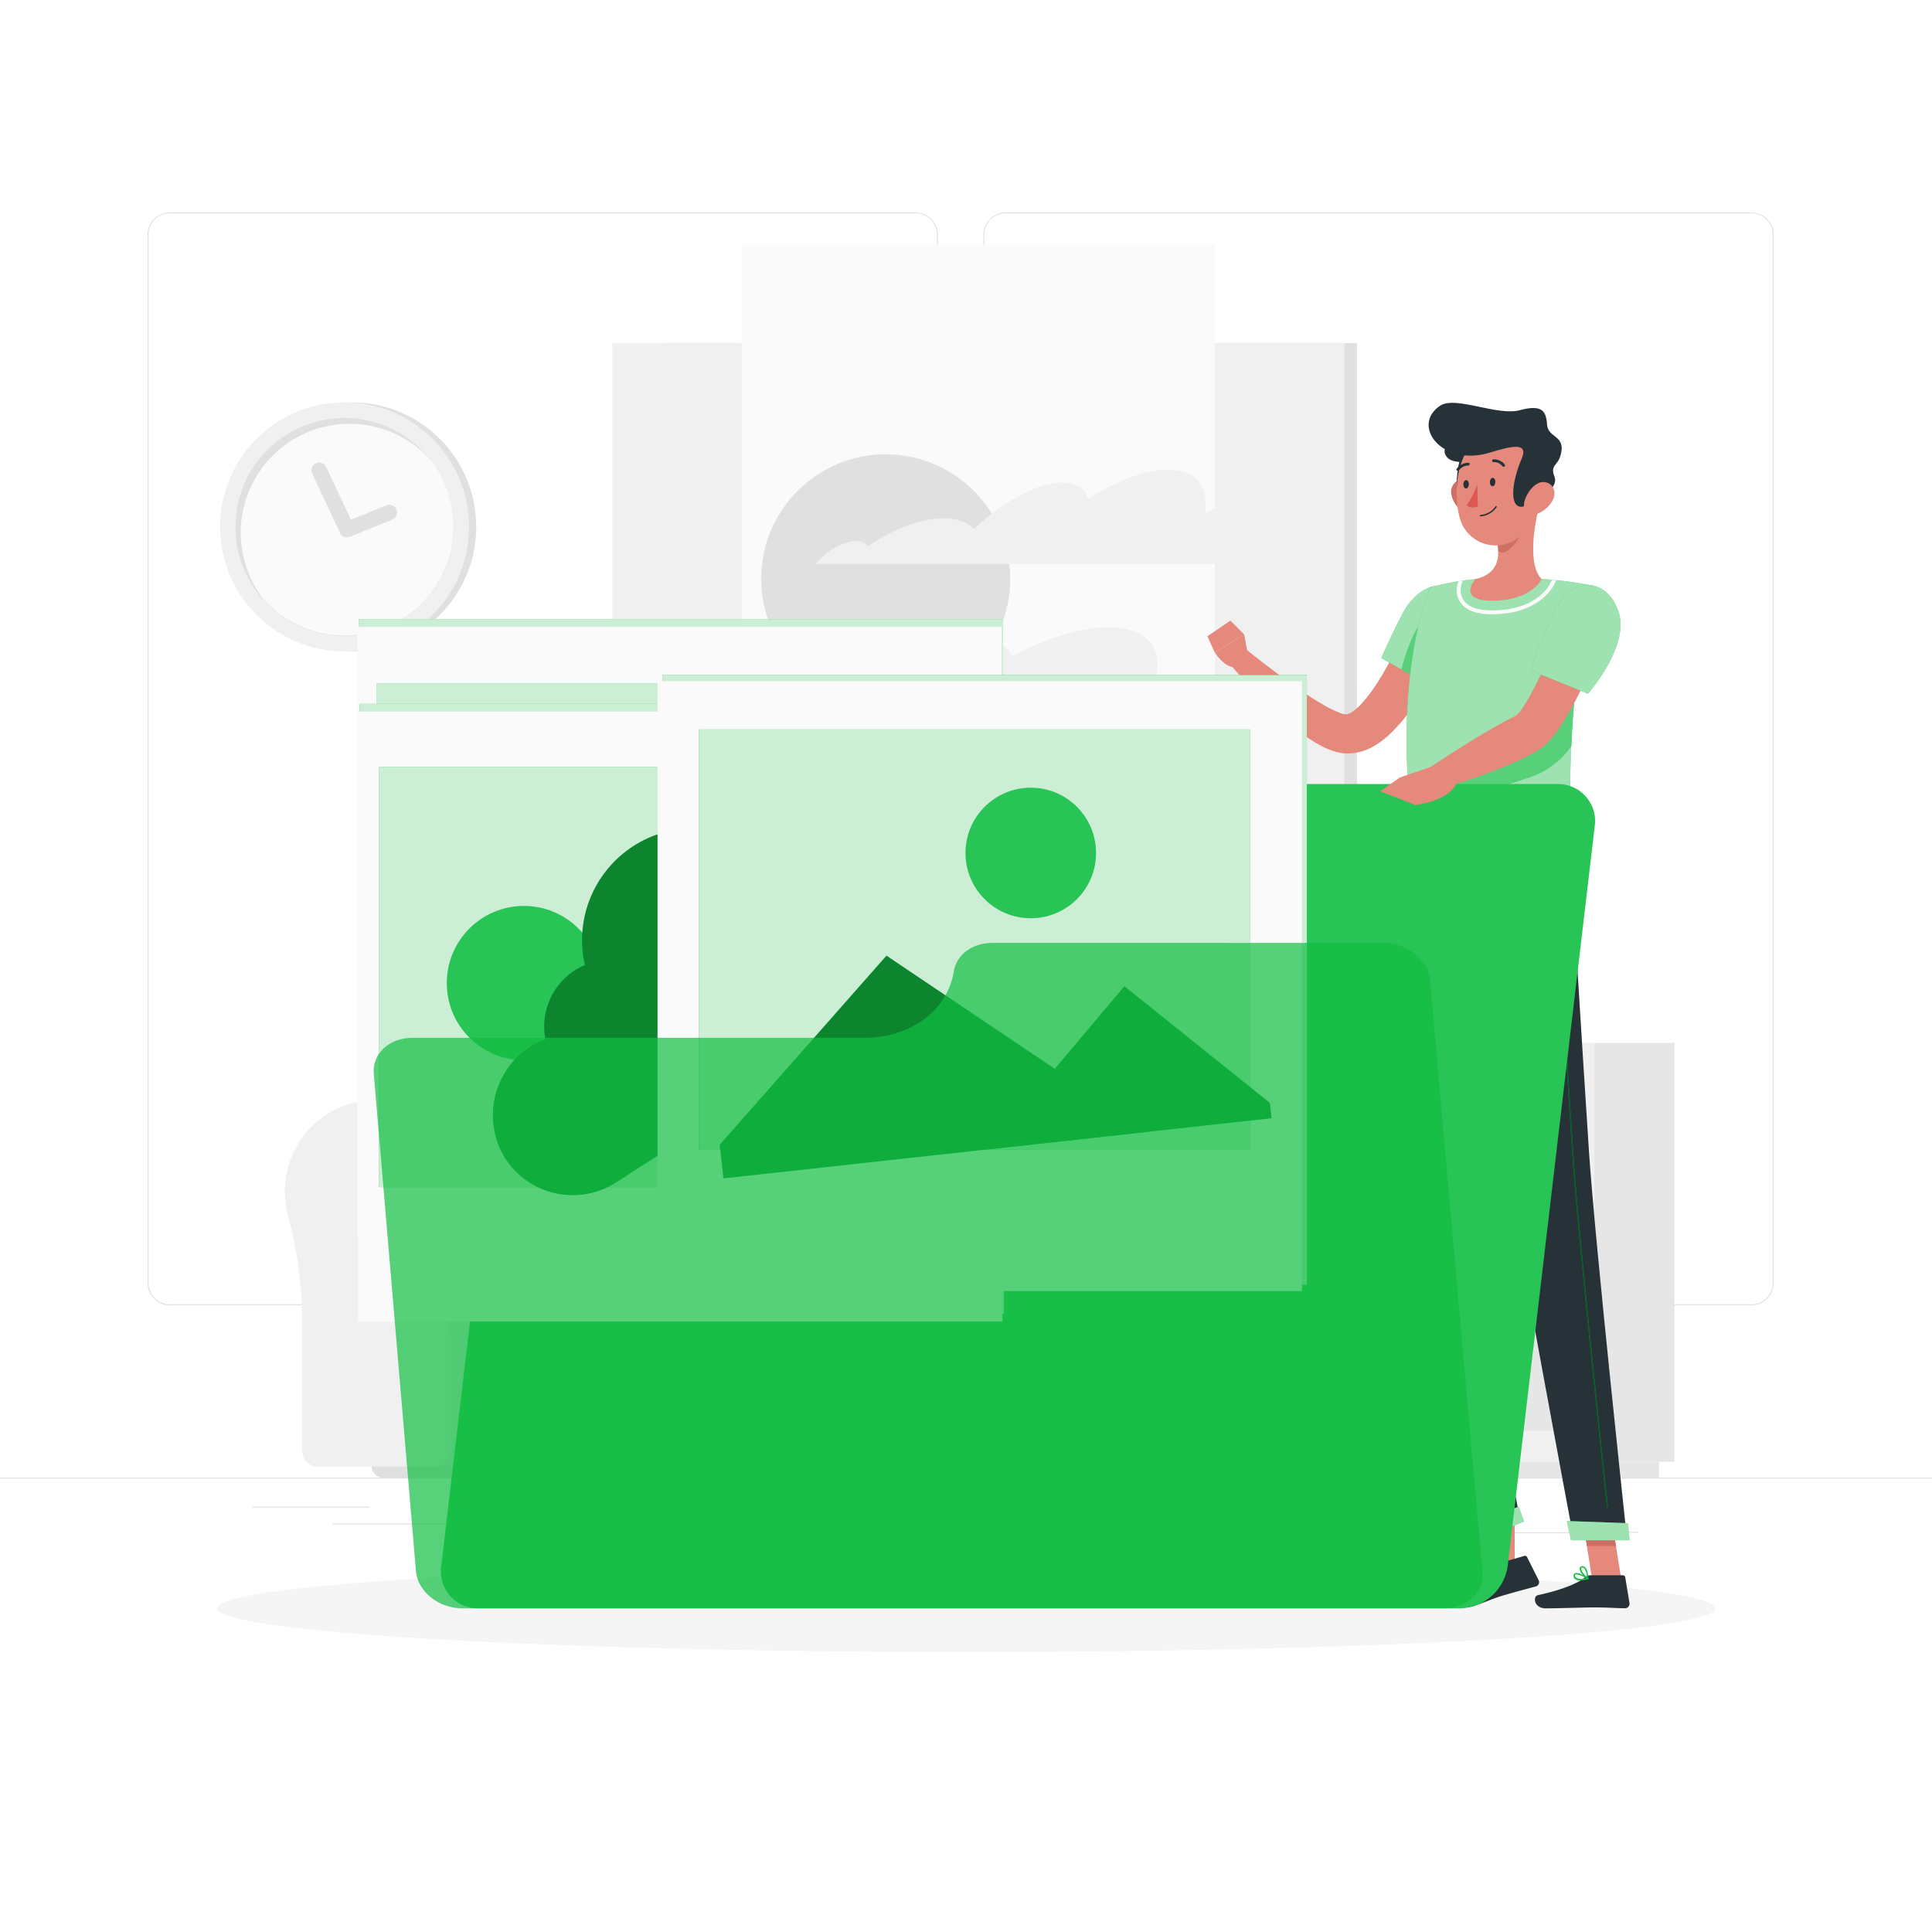 <svg class="animated" id="freepik_stories-image-folder" xmlns="http://www.w3.org/2000/svg" viewBox="0 0 500 500" version="1.1" xmlns:xlink="http://www.w3.org/1999/xlink" xmlns:svgjs="http://svgjs.com/svgjs"><style>svg#freepik_stories-image-folder:not(.animated) .animable {opacity: 0;}svg#freepik_stories-image-folder.animated #freepik--background-complete--inject-92 {animation: 1s 1 forwards cubic-bezier(.36,-0.01,.5,1.38) slideLeft;animation-delay: 0s;}svg#freepik_stories-image-folder.animated #freepik--Shadow--inject-92 {animation: 1s 1 forwards cubic-bezier(.36,-0.01,.5,1.38) lightSpeedLeft;animation-delay: 0s;}svg#freepik_stories-image-folder.animated #freepik--Character--inject-92 {animation: 1s 1 forwards cubic-bezier(.36,-0.01,.5,1.38) zoomIn;animation-delay: 0s;}            @keyframes slideLeft {                0% {                    opacity: 0;                    transform: translateX(-30px);                }                100% {                    opacity: 1;                    transform: translateX(0);                }            }                    @keyframes lightSpeedLeft {              from {                transform: translate3d(-50%, 0, 0) skewX(20deg);                opacity: 0;              }              60% {                transform: skewX(-10deg);                opacity: 1;              }              80% {                transform: skewX(2deg);              }              to {                opacity: 1;                transform: translate3d(0, 0, 0);              }            }                    @keyframes zoomIn {                0% {                    opacity: 0;                    transform: scale(0.5);                }                100% {                    opacity: 1;                    transform: scale(1);                }            }        </style><g id="freepik--background-complete--inject-92" class="animable" style="transform-origin: 250px 226.88px;"><rect y="382.4" width="500" height="0.25" style="fill: rgb(224, 224, 224); transform-origin: 250px 382.525px;" id="el5yg5y75mde9" class="animable"></rect><rect x="413.5" y="396.43" width="10.61" height="0.25" style="fill: rgb(224, 224, 224); transform-origin: 418.805px 396.555px;" id="eljznwknbaaxr" class="animable"></rect><rect x="363.01" y="396.55" width="43.15" height="0.25" style="fill: rgb(224, 224, 224); transform-origin: 384.585px 396.675px;" id="elkf93dq36hl" class="animable"></rect><rect x="236.85" y="394.17" width="72.82" height="0.25" style="fill: rgb(224, 224, 224); transform-origin: 273.26px 394.295px;" id="elvhy3h1jlxr" class="animable"></rect><rect x="171.85" y="398.51" width="23.11" height="0.25" style="fill: rgb(224, 224, 224); transform-origin: 183.405px 398.635px;" id="elus7fm1zbire" class="animable"></rect><rect x="86.13" y="394.29" width="31.82" height="0.25" style="fill: rgb(224, 224, 224); transform-origin: 102.04px 394.415px;" id="ele6mgo49b7k" class="animable"></rect><rect x="123.5" y="394.29" width="29.74" height="0.25" style="fill: rgb(224, 224, 224); transform-origin: 138.37px 394.415px;" id="elgddth6f7y1" class="animable"></rect><rect x="65.29" y="389.92" width="30.37" height="0.25" style="fill: rgb(224, 224, 224); transform-origin: 80.475px 390.045px;" id="el4c7t5os82ka" class="animable"></rect><path d="M237,337.8H43.91a5.71,5.71,0,0,1-5.7-5.71V60.66A5.71,5.71,0,0,1,43.91,55H237a5.71,5.71,0,0,1,5.71,5.71V332.09A5.71,5.71,0,0,1,237,337.8ZM43.91,55.2a5.46,5.46,0,0,0-5.45,5.46V332.09a5.46,5.46,0,0,0,5.45,5.46H237a5.47,5.47,0,0,0,5.46-5.46V60.66A5.47,5.47,0,0,0,237,55.2Z" style="fill: rgb(224, 224, 224); transform-origin: 140.46px 196.4px;" id="elrvjmufx1esb" class="animable"></path><path d="M453.31,337.8H260.21a5.72,5.72,0,0,1-5.71-5.71V60.66A5.72,5.72,0,0,1,260.21,55h193.1A5.71,5.71,0,0,1,459,60.66V332.09A5.71,5.71,0,0,1,453.31,337.8ZM260.21,55.2a5.47,5.47,0,0,0-5.46,5.46V332.09a5.47,5.47,0,0,0,5.46,5.46h193.1a5.47,5.47,0,0,0,5.46-5.46V60.66a5.47,5.47,0,0,0-5.46-5.46Z" style="fill: rgb(224, 224, 224); transform-origin: 356.75px 196.4px;" id="elf5by9misfv" class="animable"></path><path d="M178.33,284.61h0c.55,0,1.1,0,1.66.05a23.68,23.68,0,0,1,21.2,29.77,118.6,118.6,0,0,0-3.71,30.84v30.28a4,4,0,0,1-4,4H97.39V284.61Z" style="fill: rgb(230, 230, 230); transform-origin: 149.696px 332.08px;" id="el0shudu16jrvn" class="animable"></path><path d="M73.72,308.28a23.67,23.67,0,1,1,46.53,6.16,118.6,118.6,0,0,0-3.71,30.84v30.28a4,4,0,0,1-4,4H82.22a4,4,0,0,1-4-4V343.5a108.19,108.19,0,0,0-3.66-28.89A23.65,23.65,0,0,1,73.72,308.28Z" style="fill: rgb(240, 240, 240); transform-origin: 97.39px 332.095px;" id="el36b8l5g8ips" class="animable"></path><g id="elinx0h8a0vij"><rect x="130.01" y="321.9" width="121.53" height="57.63" style="fill: rgb(230, 230, 230); transform-origin: 190.775px 350.715px; transform: rotate(180deg);" class="animable" id="elmd1aq31ltl"></rect></g><g id="el9vaqbc5duh"><path d="M172.11,252.86H322.84a0,0,0,0,1,0,0V317a17.92,17.92,0,0,1-17.92,17.92H190A17.92,17.92,0,0,1,172.11,317V252.86A0,0,0,0,1,172.11,252.86Z" style="fill: rgb(224, 224, 224); transform-origin: 247.475px 293.89px; transform: rotate(180deg);" class="animable" id="ellx6a4btbyp"></path></g><g id="elgngoldylcv5"><path d="M149.56,252.86H300.28a0,0,0,0,1,0,0v65a17.05,17.05,0,0,1-17.05,17.05H166.61a17.05,17.05,0,0,1-17.05-17.05v-65A0,0,0,0,1,149.56,252.86Z" style="fill: rgb(240, 240, 240); transform-origin: 224.92px 293.885px; transform: rotate(180deg);" class="animable" id="el525xkxw320v"></path></g><g id="elzmywww72068"><path d="M127.47,316.64H242.24a5.2,5.2,0,0,1,5.2,5.2v13.07a5.2,5.2,0,0,1-5.2,5.2H127.47a1.55,1.55,0,0,1-1.55-1.55V318.19A1.55,1.55,0,0,1,127.47,316.64Z" style="fill: rgb(224, 224, 224); transform-origin: 186.68px 328.375px; transform: rotate(180deg);" class="animable" id="eltj3q5jbabi"></path></g><path d="M331.34,284.61h0c.55,0,1.11,0,1.67.05a23.68,23.68,0,0,1,21.2,29.77,118.18,118.18,0,0,0-3.72,30.84v30.28a4,4,0,0,1-4,4H250.41V284.61Z" style="fill: rgb(230, 230, 230); transform-origin: 302.716px 332.08px;" id="elfp02uwgc5e8" class="animable"></path><path d="M226.73,308.28a23.68,23.68,0,0,1,47.3-1.54,23.92,23.92,0,0,1-.76,7.7,118.6,118.6,0,0,0-3.71,30.84v30.28a4,4,0,0,1-4,4H235.23a4,4,0,0,1-4-4V343.5a107.8,107.8,0,0,0-3.67-28.89A23.65,23.65,0,0,1,226.73,308.28Z" style="fill: rgb(240, 240, 240); transform-origin: 250.404px 332.149px;" id="el1vvgjd2xmks" class="animable"></path><path d="M99.08,382.41H329.65a2.88,2.88,0,0,0,2.89-2.88H96.2A2.88,2.88,0,0,0,99.08,382.41Z" style="fill: rgb(224, 224, 224); transform-origin: 214.37px 380.97px;" id="elpo24otm2p7s" class="animable"></path><g id="el03vnm7bklxlw"><rect x="412.6" y="269.91" width="20.74" height="108.41" style="fill: rgb(230, 230, 230); transform-origin: 422.97px 324.115px; transform: rotate(180deg);" class="animable" id="ellzh7t8wbjtp"></rect></g><g id="el3yecvqggb2g"><rect x="338.95" y="378.32" width="90.4" height="4.07" style="fill: rgb(230, 230, 230); transform-origin: 384.15px 380.355px; transform: rotate(180deg);" class="animable" id="elpzsg29eumc"></rect></g><rect x="334.97" y="269.91" width="77.62" height="108.41" style="fill: rgb(240, 240, 240); transform-origin: 373.78px 324.115px;" id="elgv6ntmz64ds" class="animable"></rect><rect x="337.91" y="273.48" width="71.74" height="68.98" style="fill: rgb(230, 230, 230); transform-origin: 373.78px 307.97px;" id="elioa9hgl6pen" class="animable"></rect><rect x="337.91" y="345.39" width="71.74" height="24.86" style="fill: rgb(230, 230, 230); transform-origin: 373.78px 357.82px;" id="eldzitiy1xvnn" class="animable"></rect><rect x="337.91" y="273.48" width="15.13" height="68.98" style="fill: rgb(224, 224, 224); transform-origin: 345.475px 307.97px;" id="elhxzps7w69ls" class="animable"></rect><rect x="337.91" y="345.39" width="15.13" height="24.86" style="fill: rgb(224, 224, 224); transform-origin: 345.475px 357.82px;" id="elqng5s2ms56" class="animable"></rect><g id="elodspdzeo86p"><rect x="171.34" y="88.78" width="179.84" height="130.46" style="fill: rgb(224, 224, 224); transform-origin: 261.26px 154.01px; transform: rotate(180deg);" class="animable" id="ely94vh6aj2gj"></rect></g><g id="elq8rlbpehd6c"><rect x="158.48" y="88.78" width="189.43" height="130.46" style="fill: rgb(240, 240, 240); transform-origin: 253.195px 154.01px; transform: rotate(180deg);" class="animable" id="el2s8y7e6o9g"></rect></g><g id="el8j8bblcyaqd"><rect x="191.98" y="63.31" width="122.42" height="181.39" style="fill: rgb(250, 250, 250); transform-origin: 253.19px 154.005px; transform: rotate(90deg);" class="animable" id="elinu3bjb4suj"></rect></g><g id="elvoi96xc0r4d"><circle cx="229.22" cy="149.8" r="32.22" style="fill: rgb(224, 224, 224); transform-origin: 229.22px 149.8px; transform: rotate(-80.87deg);" class="animable" id="eluszviev2nce"></circle></g><path d="M176.21,187c2.93-3.7,8.81-6.55,13.16-6.37a4.84,4.84,0,0,1,3.5,1.32c7.94-4.6,17.08-7.42,24.63-7.11,3.84.15,6.82,1.1,8.88,2.65,8.53-6.94,19.4-11.87,27.29-11.87,4.48,0,7.26,1.6,8.25,4.25,8.75-4.66,17.74-7.52,25-7.52,11.56,0,15.31,7.27,10.58,17.49,1.9,1.93,11,4.62,10.64,7.84H175.71C175.87,187.43,176,187.2,176.21,187Z" style="fill: rgb(240, 240, 240); transform-origin: 241.93px 175.015px;" id="el7njxf9fxqbc" class="animable"></path><path d="M221.8,140.06a3.28,3.28,0,0,1,2.78,1.34c6.74-4.67,14.34-7.54,20.46-7.22a10.58,10.58,0,0,1,7.09,2.69h0c7.32-7,16.46-12,22.88-12,3.66,0,5.84,1.62,6.49,4.31,7.39-4.73,14.87-7.64,20.79-7.64,7.32,0,10.56,4.47,9.55,11.33,3.53-2,7-3.17,9.82-3.17,3.91,0,5.75,2.25,5.43,5.79.34,0,.68,0,1,.05,6,.59,8.26,5.16,5.39,10.39H211.16C213.84,142.46,218.45,139.89,221.8,140.06Z" style="fill: rgb(240, 240, 240); transform-origin: 272.938px 133.735px;" id="eluva7abm04g" class="animable"></path><g id="elgkwz1pv492m"><circle cx="91.03" cy="136.35" r="32.22" style="fill: rgb(224, 224, 224); transform-origin: 91.03px 136.35px; transform: rotate(-81.3deg);" class="animable" id="elll3l2a5ua4n"></circle></g><g id="elil4tiwgc9ib"><circle cx="89.17" cy="136.35" r="32.22" style="fill: rgb(240, 240, 240); transform-origin: 89.17px 136.35px; transform: rotate(-80.87deg);" class="animable" id="elrylsoqltj99"></circle></g><path d="M117.35,136.34a28.21,28.21,0,1,1-6.11-17.49l.08.09A28,28,0,0,1,117.35,136.34Z" style="fill: rgb(224, 224, 224); transform-origin: 89.14px 136.383px;" id="el3ns7m6hz6e" class="animable"></path><path d="M117.35,136.34a28.18,28.18,0,0,1-49,18.95,28.17,28.17,0,0,1,42.92-36.44l.08.09A28,28,0,0,1,117.35,136.34Z" style="fill: rgb(250, 250, 250); transform-origin: 89.826px 137.08px;" id="el46fhshcr6nv" class="animable"></path><path d="M89.79,139.07A2,2,0,0,1,88,137.92L80.82,122.6a2,2,0,1,1,3.62-1.7l6.36,13.6,9.19-3.72a2,2,0,0,1,1.5,3.71l-10.95,4.43A2,2,0,0,1,89.79,139.07Z" style="fill: rgb(224, 224, 224); transform-origin: 91.677px 129.393px;" id="elc68ng9gaifl" class="animable"></path><path d="M372.46,316.45c7.46,1,12.08-15.2-4.4-28.94C369,303.42,359.44,314.65,372.46,316.45Z" style="fill: rgb(240, 240, 240); transform-origin: 372.395px 302.002px;" id="elgi71sv1jpe9" class="animable"></path><path d="M377.16,326.7c10.83-7.59,3.42-34.1-30.08-32.18C361.57,314,358.29,339.93,377.16,326.7Z" style="fill: rgb(240, 240, 240); transform-origin: 364.437px 312.367px;" id="el258w5d2ylqj" class="animable"></path><path d="M373.34,326.52c-7.19-7.75,3.05-27.25,28.93-20.13C387.66,319.23,385.89,340,373.34,326.52Z" style="fill: rgb(240, 240, 240); transform-origin: 386.685px 317.876px;" id="elxjadudikzaf" class="animable"></path><polygon points="362.2 342.46 384.45 342.46 386.13 327.67 360.52 327.67 362.2 342.46" style="fill: rgb(224, 224, 224); transform-origin: 373.325px 335.065px;" id="elslspptv82zs" class="animable"></polygon><g id="elmahc5n2g3go"><rect x="358.86" y="327.05" width="28.92" height="3.26" style="fill: rgb(224, 224, 224); transform-origin: 373.32px 328.68px; transform: rotate(180deg);" class="animable" id="elbrt1i0her8m"></rect></g></g><g id="freepik--Shadow--inject-92" class="animable" style="transform-origin: 250px 416.24px;"><ellipse cx="250" cy="416.24" rx="193.89" ry="11.32" style="fill: rgb(245, 245, 245); transform-origin: 250px 416.24px;" id="eltkcaa810lv" class="animable"></ellipse></g><g id="freepik--Character--inject-92" class="animable" style="transform-origin: 242.027px 260.247px;"><g id="el2u68f2if3e1"><rect x="384.32" y="390.06" width="7.68" height="17.09" style="fill: rgb(228, 137, 123); transform-origin: 388.16px 398.605px; transform: rotate(-21.161deg);" class="animable" id="elo10wvqzuzr8"></rect></g><polygon points="419.55 408.55 412.02 408.55 409.25 391.12 416.78 391.12 419.55 408.55" style="fill: rgb(228, 137, 123); transform-origin: 414.4px 399.835px;" id="el48wfv9xpcb4" class="animable"></polygon><path d="M411.53,407.68H420a.61.61,0,0,1,.61.51l1.1,6.7a1.17,1.17,0,0,1-1.18,1.33c-2.95-.05-4.38-.22-8.1-.22-2.29,0-9.2.24-12.36.24s-3.39-3.13-2.08-3.41c5.87-1.27,10.35-3,12.3-4.69A2,2,0,0,1,411.53,407.68Z" style="fill: rgb(38, 50, 56); transform-origin: 409.48px 411.96px;" id="elx6r36ln6z5" class="animable"></path><path d="M386.47,405l8-2.33a.61.61,0,0,1,.74.31l3,6a1.14,1.14,0,0,1-.75,1.59c-2.9.79-4.86,1.29-8.49,2.35-2.52.73-5.07,1.92-7.56,2.71-1.71.55-5.75.57-7.84.57-3.09,0-3.78-3.26-2.46-3.41,3.35-.38,3.81-.2,5.66-1.13a25.82,25.82,0,0,0,8.07-5.58A3.83,3.83,0,0,1,386.47,405Z" style="fill: rgb(38, 50, 56); transform-origin: 384.396px 409.419px;" id="el313e1p1k588" class="animable"></path><path d="M375.3,164.77c-.62,1.57-1.21,2.94-1.88,4.38s-1.34,2.82-2.05,4.21a85.08,85.08,0,0,1-4.77,8.2,48.22,48.22,0,0,1-6.28,7.81,24,24,0,0,1-4.46,3.55A13.86,13.86,0,0,1,349.1,195a10.44,10.44,0,0,1-2-.14,14,14,0,0,1-1.71-.39,19.19,19.19,0,0,1-2.78-1.09,36.48,36.48,0,0,1-4.43-2.63,72.26,72.26,0,0,1-7.4-5.9,126.6,126.6,0,0,1-12.66-13.25L322,167.7c4.59,3.62,9.3,7.24,14,10.54a83.93,83.93,0,0,0,7.1,4.52,25.61,25.61,0,0,0,3.43,1.63,4.44,4.44,0,0,0,2.09.47,4.81,4.81,0,0,0,1.58-.81,15.77,15.77,0,0,0,2.38-2.17,43.48,43.48,0,0,0,4.6-6.34c1.44-2.34,2.79-4.81,4.07-7.33.64-1.26,1.26-2.54,1.86-3.82s1.21-2.63,1.72-3.81Z" style="fill: rgb(228, 137, 123); transform-origin: 346.71px 177.792px;" id="elnlovah0dl5e" class="animable"></path><path d="M323.07,170.11,322,164.18l-7.63,4.68s2.41,3.74,4.95,3.8Z" style="fill: rgb(228, 137, 123); transform-origin: 318.72px 168.42px;" id="elaupxq5wqj17" class="animable"></path><polygon points="318.44 160.61 312.48 164.66 314.36 168.86 321.99 164.18 318.44 160.61" style="fill: rgb(228, 137, 123); transform-origin: 317.235px 164.735px;" id="el2ppima06n7z" class="animable"></polygon><path d="M378.8,157.11c1.84,6.84-8.18,20.58-8.18,20.58l-13.16-7.38s2.45-5.65,5.46-11.4C367.77,149.62,376.69,149.31,378.8,157.11Z" style="fill: #11BE42; transform-origin: 368.243px 164.633px;" id="el2189i5k3oo4" class="animable"></path><g id="elgmzouh967dq"><path d="M378.8,157.11c1.84,6.84-8.18,20.58-8.18,20.58l-13.16-7.38s2.45-5.65,5.46-11.4C367.77,149.62,376.69,149.31,378.8,157.11Z" style="fill: rgb(250, 250, 250); opacity: 0.6; transform-origin: 368.243px 164.633px;" class="animable" id="elq8kwrusby9"></path></g><path d="M362.71,173.24l5.17,2.9.9-15.86C365.78,162.59,363.65,169.55,362.71,173.24Z" style="fill: #11BE42; transform-origin: 365.745px 168.21px;" id="elssme78syhq" class="animable"></path><g id="elo9ia8y5m2hk"><path d="M362.71,173.24l5.17,2.9.9-15.86C365.78,162.59,363.65,169.55,362.71,173.24Z" style="fill: rgb(250, 250, 250); opacity: 0.3; transform-origin: 365.745px 168.21px;" class="animable" id="el91hemprnd6w"></path></g><g id="el169bga3sewd"><rect x="382.83" y="390.34" width="7.68" height="8.81" style="fill: rgb(206, 111, 100); transform-origin: 386.67px 394.745px; transform: rotate(-21.11deg);" class="animable" id="el3bc8feg9pmn"></rect></g><polygon points="416.79 391.12 409.25 391.12 410.68 400.11 418.21 400.11 416.79 391.12" style="fill: rgb(206, 111, 100); transform-origin: 413.73px 395.615px;" id="elndj6p0k0w" class="animable"></polygon><path d="M412.36,151.57c-7.67,29.13-5.55,59.29-6.19,65.47H365.9c-6-42.34,4.26-65.08,4.26-65.08s3.2-.86,7.32-1.53l1.15-.17c1.05-.15,2.13-.29,3.23-.39a148.06,148.06,0,0,1,17.12,0c.89,0,1.79.11,2.67.18l1.05.1C407.89,150.66,412.36,151.57,412.36,151.57Z" style="fill: #11BE42; transform-origin: 388.189px 183.331px;" id="eli92cos1les" class="animable"></path><g id="elkk25b3ju3u"><path d="M412.36,151.57c-7.67,29.13-5.55,59.29-6.19,65.47H365.9c-6-42.34,4.26-65.08,4.26-65.08s3.2-.86,7.32-1.53l1.15-.17c1.05-.15,2.13-.29,3.23-.39a148.06,148.06,0,0,1,17.12,0c.89,0,1.79.11,2.67.18l1.05.1C407.89,150.66,412.36,151.57,412.36,151.57Z" style="fill: rgb(250, 250, 250); opacity: 0.6; transform-origin: 388.189px 183.331px;" class="animable" id="el86lawd2ymka"></path></g><path d="M364.62,205.58q.21,2.71.53,5.56l30-9.72a21.49,21.49,0,0,0,11.52-8.35c.11-2.67.26-5.48.49-8.41.1-1.43.23-2.89.36-4.37s.31-3.11.49-4.69Z" style="fill: #11BE42; transform-origin: 386.315px 193.37px;" id="elprak6gzhqy" class="animable"></path><g id="el1epqrnvg5mo"><path d="M364.62,205.58q.21,2.71.53,5.56l30-9.72a21.49,21.49,0,0,0,11.52-8.35c.11-2.67.26-5.48.49-8.41.1-1.43.23-2.89.36-4.37s.31-3.11.49-4.69Z" style="fill: rgb(250, 250, 250); opacity: 0.3; transform-origin: 386.315px 193.37px;" class="animable" id="elbir0qzrbrn9"></path></g><path d="M401.65,150.05l-.4.86c-.13.29-3.32,7.05-15.05,7.05-1.56,0-6.31,0-7.8-3.32a5.17,5.17,0,0,1,.23-4.38l-1.15.17a5.91,5.91,0,0,0,0,4.62c1.75,3.91,7,3.91,8.71,3.91,12.36,0,15.82-7.33,16-7.64l.53-1.17Z" style="fill: rgb(250, 250, 250); transform-origin: 389.865px 154.505px;" id="elhuzf7wmpmyo" class="animable"></path><path d="M398.41,130.59c-1.4,5.51-3.07,15.6.57,19.28,0,0-2.54,5.59-12.78,5.59-9.35,0-4.34-5.59-4.34-5.59,6.23-1.47,6.34-6,5.52-10.3Z" style="fill: rgb(228, 137, 123); transform-origin: 389.75px 143.025px;" id="elz0wz858rkym" class="animable"></path><path d="M393.91,134.25l-6.53,5.31a16.67,16.67,0,0,1,.35,3c1.91,1.9,5.74-2.91,6.14-5.37A8.27,8.27,0,0,0,393.91,134.25Z" style="fill: rgb(206, 111, 100); transform-origin: 390.701px 138.622px;" id="el3cnioceqtzg" class="animable"></path><path d="M375.61,127.92a6.56,6.56,0,0,0,2.93,4.38c2.08,1.32,4-.35,4.09-2.67.12-2.08-.82-5.28-3.25-5.66A3.34,3.34,0,0,0,375.61,127.92Z" style="fill: rgb(206, 111, 100); transform-origin: 379.093px 128.35px;" id="elciaijp0wolu" class="animable"></path><path d="M381.14,113.38c-3.85,1.45-6.19,16.19-1.65,18.7S388.43,110.64,381.14,113.38Z" style="fill: rgb(38, 50, 56); transform-origin: 381.01px 122.713px;" id="elk3j8k8k5zii" class="animable"></path><path d="M374.64,118.49c2.84,3,17.32-.6,17.87-5.76S369.27,112.85,374.64,118.49Z" style="fill: rgb(38, 50, 56); transform-origin: 383.185px 115.105px;" id="elr5qnt4wl1ei" class="animable"></path><path d="M398.2,121.65c-.27,7.51-.05,11.9-3.71,16A9.61,9.61,0,0,1,377.77,134c-1.76-6.58-1-17.75,6.18-21.33A9.63,9.63,0,0,1,398.2,121.65Z" style="fill: rgb(228, 137, 123); transform-origin: 387.592px 126.321px;" id="el5vzky65uzi6" class="animable"></path><path d="M393.67,106.06c5.31-1.31,6.47.19,6.71,3.82s5.08,2.62,3.45,8.1c-.76,2.59-2.71,2.37-1.52,5.42,1.36,3.51-6.71,7.76-8.61,7.75-3.13,0-2.44-6.52.11-12.45,1.91-4.44-2.85-3.21-8.31-1.55-12.3,3.73-20.45-7-12.82-12.14C376.72,102.28,387.83,107.94,393.67,106.06Z" style="fill: rgb(38, 50, 56); transform-origin: 386.943px 117.701px;" id="el7w17qrgdffo" class="animable"></path><path d="M401.76,129.61a7.68,7.68,0,0,1-4.33,3.5c-2.41.74-3.54-1.38-2.81-3.67.66-2.07,2.72-4.94,5.1-4.67S402.92,127.54,401.76,129.61Z" style="fill: rgb(228, 137, 123); transform-origin: 398.341px 129.006px;" id="elw9kkajhbd4p" class="animable"></path><path d="M365.9,217s-6.76,60.49-7.29,83.45c-.55,23.89,22.91,98.4,22.91,98.4l12-5.05s-14-68.07-12-91.52C383.6,276.75,392.37,217,392.37,217Z" style="fill: rgb(38, 50, 56); transform-origin: 376.06px 307.925px;" id="eluuxyi2qvqtg" class="animable"></path><path d="M382.69,233.65c-5.38,11.18-1.75,33.28,1.17,46.38,1.11-9.24,2.42-19.28,3.67-28.57C387.41,237.17,386.3,226.15,382.69,233.65Z" style="fill: rgb(24, 33, 55); transform-origin: 383.728px 255.628px;" id="elbwbodkte4ul" class="animable"></path><path d="M393,389.92c.05,0,1.42,3.83,1.42,3.83l-13.84,5.81-2.19-4.05Z" style="fill: #11BE42; transform-origin: 386.405px 394.74px;" id="el28mt5x4x22d" class="animable"></path><g id="elce1xm17loii"><path d="M393,389.92c.05,0,1.42,3.83,1.42,3.83l-13.84,5.81-2.19-4.05Z" style="fill: rgb(250, 250, 250); opacity: 0.6; transform-origin: 386.405px 394.74px;" class="animable" id="el0q6wz09eggd"></path></g><path d="M380.18,217s5.17,57.53,8.6,79.09c3.75,23.61,18.49,102.24,18.49,102.24h13.8s-8.27-76.73-9.83-100.1c-1.69-25.37-5.07-81.23-5.07-81.23Z" style="fill: rgb(38, 50, 56); transform-origin: 400.625px 307.665px;" id="el0l46xjx8ongf" class="animable"></path><path d="M421.28,394.2c.05,0,.46,4.43.46,4.43H406.58l-1.08-5Z" style="fill: #11BE42; transform-origin: 413.62px 396.13px;" id="elf427ih13byl" class="animable"></path><g id="elh3jrdsi3h5n"><path d="M421.28,394.2c.05,0,.46,4.43.46,4.43H406.58l-1.08-5Z" style="fill: rgb(250, 250, 250); opacity: 0.6; transform-origin: 413.62px 396.13px;" class="animable" id="elcgyya7213r"></path></g><path d="M416,390.22a.12.12,0,0,1-.12-.12c-.08-.69-7.53-70-8.93-91-1.52-22.79-4.58-73.31-4.61-73.82a.13.13,0,0,1,.12-.14h0a.13.13,0,0,1,.13.12c0,.51,3.09,51,4.61,73.82,1.4,21,8.85,90.26,8.93,91a.12.12,0,0,1-.11.14Z" style="fill: #11BE42; transform-origin: 409.236px 307.68px;" id="elcno24bvcked" class="animable"></path><g id="elw67ucszg42s"><path d="M416,390.22a.12.12,0,0,1-.12-.12c-.08-.69-7.53-70-8.93-91-1.52-22.79-4.58-73.31-4.61-73.82a.13.13,0,0,1,.12-.14h0a.13.13,0,0,1,.13.12c0,.51,3.09,51,4.61,73.82,1.4,21,8.85,90.26,8.93,91a.12.12,0,0,1-.11.14Z" style="opacity: 0.5; transform-origin: 409.236px 307.68px;" class="animable" id="elwh2u7zzs2mf"></path></g><path d="M387,124.68c0,.61-.29,1.13-.69,1.16s-.73-.43-.74-1,.29-1.13.69-1.16S387,124.07,387,124.68Z" style="fill: rgb(38, 50, 56); transform-origin: 386.285px 124.76px;" id="el1mtxc4rpffa" class="animable"></path><path d="M380.14,125.25c0,.61-.29,1.13-.69,1.16s-.73-.43-.74-1,.29-1.13.69-1.16S380.12,124.64,380.14,125.25Z" style="fill: rgb(38, 50, 56); transform-origin: 379.425px 125.33px;" id="eli2vn3ftq9k9" class="animable"></path><path d="M382.32,125.37a23.53,23.53,0,0,1-2.76,5.45c1.09.91,2.9.3,2.9.3Z" style="fill: rgb(222, 87, 83); transform-origin: 381.01px 128.345px;" id="elr3dlzw1b6c" class="animable"></path><path d="M383.18,133.62a.18.18,0,0,1-.18-.17.19.19,0,0,1,.18-.19,5.14,5.14,0,0,0,3.86-2.21.17.17,0,1,1,.3.17A5.45,5.45,0,0,1,383.18,133.62Z" style="fill: rgb(38, 50, 56); transform-origin: 385.181px 132.291px;" id="elhdq4acfc4lp" class="animable"></path><path d="M389.14,120.8a.36.36,0,0,1-.29-.13,2.83,2.83,0,0,0-2.32-1.09.34.34,0,0,1-.38-.31.38.38,0,0,1,.34-.39,3.53,3.53,0,0,1,2.94,1.35.34.34,0,0,1-.07.49A.37.37,0,0,1,389.14,120.8Z" style="fill: rgb(38, 50, 56); transform-origin: 387.827px 119.838px;" id="elo6ew4djho4i" class="animable"></path><path d="M377.17,121.83a.37.37,0,0,1-.14-.07.35.35,0,0,1,0-.5,3.68,3.68,0,0,1,3-1.49.33.33,0,0,1,.31.38.39.39,0,0,1-.4.33h0a3,3,0,0,0-2.34,1.21A.39.39,0,0,1,377.17,121.83Z" style="fill: rgb(38, 50, 56); transform-origin: 378.634px 120.809px;" id="ela51vxctjm0t" class="animable"></path><path d="M416.23,161.41l-10.41-2.77s-10.2,25.11-13.8,26.75c-4.9,2.23-17.32,10-22.59,13.67-.3,1.24-.07,4.56.6,5.46,9-1.63,26.23-8.26,29.83-11.64C408.06,185.2,416.23,161.41,416.23,161.41Z" style="fill: rgb(228, 137, 123); transform-origin: 392.765px 181.58px;" id="elb06ffvs3tof" class="animable"></path><path d="M418.94,158.54c2.75,8.86-8,21-8,21l-14.85-6.06a151.72,151.72,0,0,1,6.07-15.08C406.73,148.57,416.16,149.59,418.94,158.54Z" style="fill: #11BE42; transform-origin: 407.74px 165.48px;" id="elud5w2liq5zj" class="animable"></path><g id="elogxyccp9vln"><path d="M418.94,158.54c2.75,8.86-8,21-8,21l-14.85-6.06a151.72,151.72,0,0,1,6.07-15.08C406.73,148.57,416.16,149.59,418.94,158.54Z" style="fill: rgb(250, 250, 250); opacity: 0.6; transform-origin: 407.74px 165.48px;" class="animable" id="el3l1pk9q7ao8"></path></g><path d="M409,409a2.15,2.15,0,0,1-1.43-.38,1,1,0,0,1-.31-.94.61.61,0,0,1,.33-.51c.85-.42,3.2,1.07,3.46,1.24a.18.18,0,0,1,.08.18.19.19,0,0,1-.15.14A8.85,8.85,0,0,1,409,409Zm-1-1.55a.53.53,0,0,0-.23,0,.25.25,0,0,0-.13.21.71.71,0,0,0,.2.65,3.63,3.63,0,0,0,2.67.13A6.76,6.76,0,0,0,407.94,407.44Z" style="fill: #11BE42; transform-origin: 409.186px 408.052px;" id="elqb067s44rpi" class="animable"></path><path d="M410.91,408.73l-.08,0c-.76-.43-2.17-2.08-2-2.92a.63.63,0,0,1,.6-.46.88.88,0,0,1,.74.23c.84.71.89,2.88.89,3a.19.19,0,0,1-.19.19Zm-1.34-3.05h-.08c-.23,0-.26.14-.27.18-.13.5.76,1.74,1.5,2.33a4.11,4.11,0,0,0-.75-2.36A.6.6,0,0,0,409.57,405.68Z" style="fill: #11BE42; transform-origin: 409.938px 407.055px;" id="elr3r822j3ne9" class="animable"></path><path d="M382.41,407.75a2.84,2.84,0,0,1-1.88,0A.93.93,0,0,1,380,407a.62.62,0,0,1,.2-.53c.81-.71,4.07.06,4.44.15a.18.18,0,0,1,.13.15.19.19,0,0,1-.11.18A13.47,13.47,0,0,1,382.41,407.75Zm-1.62-1.19a.73.73,0,0,0-.32.14.24.24,0,0,0-.07.22.58.58,0,0,0,.31.5c.53.29,1.77.06,3.35-.6A9.51,9.51,0,0,0,380.79,406.56Z" style="fill: #11BE42; transform-origin: 382.383px 407.041px;" id="eloygcnk7yqya" class="animable"></path><path d="M384.66,406.93h-.07c-1-.18-3-1.33-3.06-2.19,0-.2.09-.48.56-.65a1.32,1.32,0,0,1,1,.06c1.09.54,1.66,2.46,1.68,2.54a.2.2,0,0,1,0,.18A.14.14,0,0,1,384.66,406.93Zm-2.36-2.52-.11,0c-.31.11-.3.24-.3.28,0,.51,1.45,1.46,2.46,1.78a3.85,3.85,0,0,0-1.4-2A.88.88,0,0,0,382.3,404.41Z" style="fill: #11BE42; transform-origin: 383.161px 405.475px;" id="elam8ps2gdm46" class="animable"></path><path d="M290,211.44h0a12.76,12.76,0,0,1,11.72-8.53H403a9.58,9.58,0,0,1,9.7,11L390.19,405.24a12.72,12.72,0,0,1-12.29,11h-254a9.57,9.57,0,0,1-9.7-11l19.18-162.87a12.72,12.72,0,0,1,12.29-11h117C274.59,231.37,285.94,223.11,290,211.44Z" style="fill: #11BE42; transform-origin: 263.449px 309.575px;" id="eltxzoysxp2st" class="animable"></path><g id="elhocvrce5g28"><path d="M290,211.44h0a12.76,12.76,0,0,1,11.72-8.53H403a9.58,9.58,0,0,1,9.7,11L390.19,405.24a12.72,12.72,0,0,1-12.29,11h-254a9.57,9.57,0,0,1-9.7-11l19.18-162.87a12.72,12.72,0,0,1,12.29-11h117C274.59,231.37,285.94,223.11,290,211.44Z" style="fill: rgb(250, 250, 250); opacity: 0.1; transform-origin: 263.449px 309.575px;" class="animable" id="eldodi8qrfuk7"></path></g><g id="el1vr5kefor8r"><rect x="92.83" y="160.23" width="166.76" height="157.84" style="fill: #11BE42; transform-origin: 176.21px 239.15px; transform: rotate(-34.89deg);" class="animable" id="el5dfutwtbomx"></rect></g><g id="elzl1wz2xrgcd"><rect x="92.83" y="160.23" width="166.76" height="157.84" style="fill: rgb(250, 250, 250); opacity: 0.8; transform-origin: 176.21px 239.15px; transform: rotate(-34.89deg);" class="animable" id="el5t4m6ai1dz"></rect></g><g id="el6z88rnlmlnx"><rect x="92.47" y="162.25" width="166.76" height="157.84" style="fill: rgb(250, 250, 250); transform-origin: 175.85px 241.17px; transform: rotate(-34.89deg);" class="animable" id="eltbqls15ekwj"></rect></g><g id="el7af1dsf9fug"><rect x="97.54" y="176.83" width="142.7" height="108.72" style="fill: #11BE42; transform-origin: 168.89px 231.19px; transform: rotate(-34.89deg);" class="animable" id="eltbipbcusjw"></rect></g><g id="elkygtqt68g8d"><rect x="97.54" y="176.83" width="142.7" height="108.72" style="fill: rgb(250, 250, 250); opacity: 0.8; transform-origin: 168.89px 231.19px; transform: rotate(-34.89deg);" class="animable" id="eluzxxks6et9"></rect></g><path d="M151.5,222.56a20,20,0,1,1-27.8-5A20,20,0,0,1,151.5,222.56Z" style="fill: #11BE42; transform-origin: 135.093px 233.998px;" id="eljmgpw7c9jfi" class="animable"></path><g id="el3yyv6lhd89"><path d="M151.5,222.56a20,20,0,1,1-27.8-5A20,20,0,0,1,151.5,222.56Z" style="fill: rgb(250, 250, 250); opacity: 0.1; transform-origin: 135.093px 233.998px;" class="animable" id="elbt4f3790ij8"></path></g><path d="M226.16,213.75A29,29,0,0,0,203,205.42h0c-.13-.18-.23-.38-.36-.57a29,29,0,0,0-51.92,23.86,18,18,0,0,0-2.51,1.44,17.36,17.36,0,0,0-7,18.18,19.62,19.62,0,0,0-9.3,7.59,21.12,21.12,0,0,0-.23,23.17,20.76,20.76,0,0,0,29.16,5.52h0l33.65-23.47,30.83-21.5a15.79,15.79,0,0,0,4.25-21.77l-.09-.14A28.63,28.63,0,0,0,226.16,213.75Z" style="fill: #11BE42; transform-origin: 180.268px 240.323px;" id="eldhom3dzlkq8" class="animable"></path><g id="ely36c4xcxewe"><path d="M226.16,213.75A29,29,0,0,0,203,205.42h0c-.13-.18-.23-.38-.36-.57a29,29,0,0,0-51.92,23.86,18,18,0,0,0-2.51,1.44,17.36,17.36,0,0,0-7,18.18,19.62,19.62,0,0,0-9.3,7.59,21.12,21.12,0,0,0-.23,23.17,20.76,20.76,0,0,0,29.16,5.52h0l33.65-23.47,30.83-21.5a15.79,15.79,0,0,0,4.25-21.77l-.09-.14A28.63,28.63,0,0,0,226.16,213.75Z" style="opacity: 0.3; transform-origin: 180.268px 240.323px;" class="animable" id="ele0lmrv53oo"></path></g><g id="elrsh9ie00rho"><rect x="93.08" y="182.16" width="166.76" height="157.84" style="fill: #11BE42; mix-blend-mode: multiply; transform-origin: 176.46px 261.08px; transform: rotate(-32.81deg);" class="animable" id="elny7k8jhdc08"></rect></g><g id="eloyhcn3vrsi8"><rect x="93.08" y="182.16" width="166.76" height="157.84" style="fill: rgb(250, 250, 250); opacity: 0.8; transform-origin: 176.46px 261.08px; transform: rotate(-32.81deg);" class="animable" id="el0vsq8q3xkrtj"></rect></g><g id="elhbigma1lxjv"><rect x="92.65" y="184.17" width="166.76" height="157.84" style="fill: rgb(250, 250, 250); transform-origin: 176.03px 263.09px; transform: rotate(-32.81deg);" class="animable" id="ele08rtv0301r"></rect></g><g id="eluy485k52j0q"><rect x="98.09" y="198.51" width="142.7" height="108.72" style="fill: #11BE42; transform-origin: 169.44px 252.87px; transform: rotate(-32.81deg);" class="animable" id="el6icd7ei61dj"></rect></g><g id="elucd5tvtc4jl"><rect x="98.09" y="198.51" width="142.7" height="108.72" style="fill: rgb(250, 250, 250); opacity: 0.8; transform-origin: 169.44px 252.87px; transform: rotate(-32.81deg);" class="animable" id="el9p9q58b3yg"></rect></g><g id="el9va0s4ppl4e"><circle cx="135.59" cy="254.42" r="19.96" style="fill: #11BE42; transform-origin: 135.59px 254.42px; transform: rotate(-77.94deg);" class="animable" id="elga2widqgwjt"></circle></g><g id="eljnvjqrhwfj8"><circle cx="135.59" cy="254.42" r="19.96" style="fill: rgb(250, 250, 250); opacity: 0.1; transform-origin: 135.59px 254.42px; transform: rotate(-77.94deg);" class="animable" id="el48kjg5otmel"></circle></g><path d="M227.3,237.52a29,29,0,0,0-22.86-9.17h0c-.12-.2-.21-.4-.34-.59a29,29,0,0,0-52.74,22,17,17,0,0,0-2.57,1.34A17.37,17.37,0,0,0,141.15,269a19.52,19.52,0,0,0-9.57,7.24,21.1,21.1,0,0,0-1.07,23.14A20.76,20.76,0,0,0,159.45,306h0L194,283.72l31.6-20.37a15.8,15.8,0,0,0,5-21.6l-.1-.14A28,28,0,0,0,227.3,237.52Z" style="fill: #11BE42; transform-origin: 180.247px 261.821px;" id="el1bldithjay9" class="animable"></path><g id="elkem50trd1or"><path d="M227.3,237.52a29,29,0,0,0-22.86-9.17h0c-.12-.2-.21-.4-.34-.59a29,29,0,0,0-52.74,22,17,17,0,0,0-2.57,1.34A17.37,17.37,0,0,0,141.15,269a19.52,19.52,0,0,0-9.57,7.24,21.1,21.1,0,0,0-1.07,23.14A20.76,20.76,0,0,0,159.45,306h0L194,283.72l31.6-20.37a15.8,15.8,0,0,0,5-21.6l-.1-.14A28,28,0,0,0,227.3,237.52Z" style="opacity: 0.3; transform-origin: 180.247px 261.821px;" class="animable" id="elg2zfjj0ocl"></path></g><g id="elabp1vqt4xi"><rect x="171.45" y="174.7" width="166.76" height="157.84" style="fill: #11BE42; mix-blend-mode: multiply; transform-origin: 254.83px 253.62px; transform: rotate(-6.26deg);" class="animable" id="elb5l68neqfa9"></rect></g><g id="elm579qvp6b0r"><rect x="171.45" y="174.7" width="166.76" height="157.84" style="fill: rgb(250, 250, 250); opacity: 0.8; transform-origin: 254.83px 253.62px; transform: rotate(-6.26deg);" class="animable" id="el3ar9mh2gqwy"></rect></g><g id="eldgfyfluebln"><rect x="170.17" y="176.3" width="166.76" height="157.84" style="fill: rgb(250, 250, 250); transform-origin: 253.55px 255.22px; transform: rotate(-6.26deg);" class="animable" id="eljedrlxpck7b"></rect></g><g id="ell7jrd7dqa1g"><rect x="180.87" y="188.77" width="142.7" height="108.72" style="fill: #11BE42; transform-origin: 252.22px 243.13px; transform: rotate(-6.26deg);" class="animable" id="el6jesfzpqp24"></rect></g><g id="el0we13uci4i8g"><rect x="180.87" y="188.77" width="142.7" height="108.72" style="fill: rgb(250, 250, 250); opacity: 0.8; transform-origin: 252.22px 243.13px; transform: rotate(-6.26deg);" class="animable" id="elqj44xupk5c"></rect></g><polygon points="328.64 285.44 329.07 289.39 255.39 297.48 272.98 276.62 290.99 255.24 328.64 285.44" style="fill: #11BE42; transform-origin: 292.23px 276.36px;" id="eluiv23gzzttf" class="animable"></polygon><g id="el3lttbu7lgpv"><polygon points="328.64 285.44 329.07 289.39 255.39 297.48 272.98 276.62 290.99 255.24 328.64 285.44" style="opacity: 0.3; transform-origin: 292.23px 276.36px;" class="animable" id="els803l9sebx"></polygon></g><polygon points="297.17 292.89 187.23 304.95 186.27 296.26 229.42 247.33 272.98 276.62 297.17 292.89" style="fill: #11BE42; transform-origin: 241.72px 276.14px;" id="ell82341y5f8e" class="animable"></polygon><g id="elalil85kajfa"><polygon points="297.17 292.89 187.23 304.95 186.27 296.26 229.42 247.33 272.98 276.62 297.17 292.89" style="opacity: 0.3; transform-origin: 241.72px 276.14px;" class="animable" id="ela87a9bxndvo"></polygon></g><g id="el7ghx1w4ijd"><circle cx="266.76" cy="220.75" r="16.89" style="fill: #11BE42; transform-origin: 266.76px 220.75px; transform: rotate(-87.61deg);" class="animable" id="el1itemw0utza"></circle></g><g id="el9r5z5lgxrk9"><circle cx="266.76" cy="220.75" r="16.89" style="fill: rgb(250, 250, 250); opacity: 0.1; transform-origin: 266.76px 220.75px; transform: rotate(-87.61deg);" class="animable" id="el8nelw2890wh"></circle></g><g id="el1d2wu69i3gk"><path d="M246.85,251.38h0c.68-4.3,4.79-7.36,9.92-7.36H358.08c6.07,0,11.45,4.25,12,9.49l13.58,153.24c.57,5.24-3.9,9.49-10,9.49h-254c-6.08,0-11.46-4.25-12-9.49L96.75,278.06c-.57-5.24,3.89-9.48,10-9.48h117C235.65,268.58,245.26,261.45,246.85,251.38Z" style="fill: #11BE42; opacity: 0.7; mix-blend-mode: multiply; transform-origin: 240.205px 330.13px;" class="animable" id="el5hm7ob29ya3"></path></g><path d="M370.27,198.47l-8,2.74-5.08,3.58,9.12,3.54s8.52-.9,10.57-5.52Z" style="fill: rgb(228, 137, 123); transform-origin: 367.035px 203.4px;" id="ellj1yopjy7h" class="animable"></path></g><defs>     <filter id="active" height="200%">         <feMorphology in="SourceAlpha" result="DILATED" operator="dilate" radius="2"></feMorphology>                <feFlood flood-color="#32DFEC" flood-opacity="1" result="PINK"></feFlood>        <feComposite in="PINK" in2="DILATED" operator="in" result="OUTLINE"></feComposite>        <feMerge>            <feMergeNode in="OUTLINE"></feMergeNode>            <feMergeNode in="SourceGraphic"></feMergeNode>        </feMerge>    </filter>    <filter id="hover" height="200%">        <feMorphology in="SourceAlpha" result="DILATED" operator="dilate" radius="2"></feMorphology>                <feFlood flood-color="#ff0000" flood-opacity="0.5" result="PINK"></feFlood>        <feComposite in="PINK" in2="DILATED" operator="in" result="OUTLINE"></feComposite>        <feMerge>            <feMergeNode in="OUTLINE"></feMergeNode>            <feMergeNode in="SourceGraphic"></feMergeNode>        </feMerge>            <feColorMatrix type="matrix" values="0   0   0   0   0                0   1   0   0   0                0   0   0   0   0                0   0   0   1   0 "></feColorMatrix>    </filter></defs></svg>